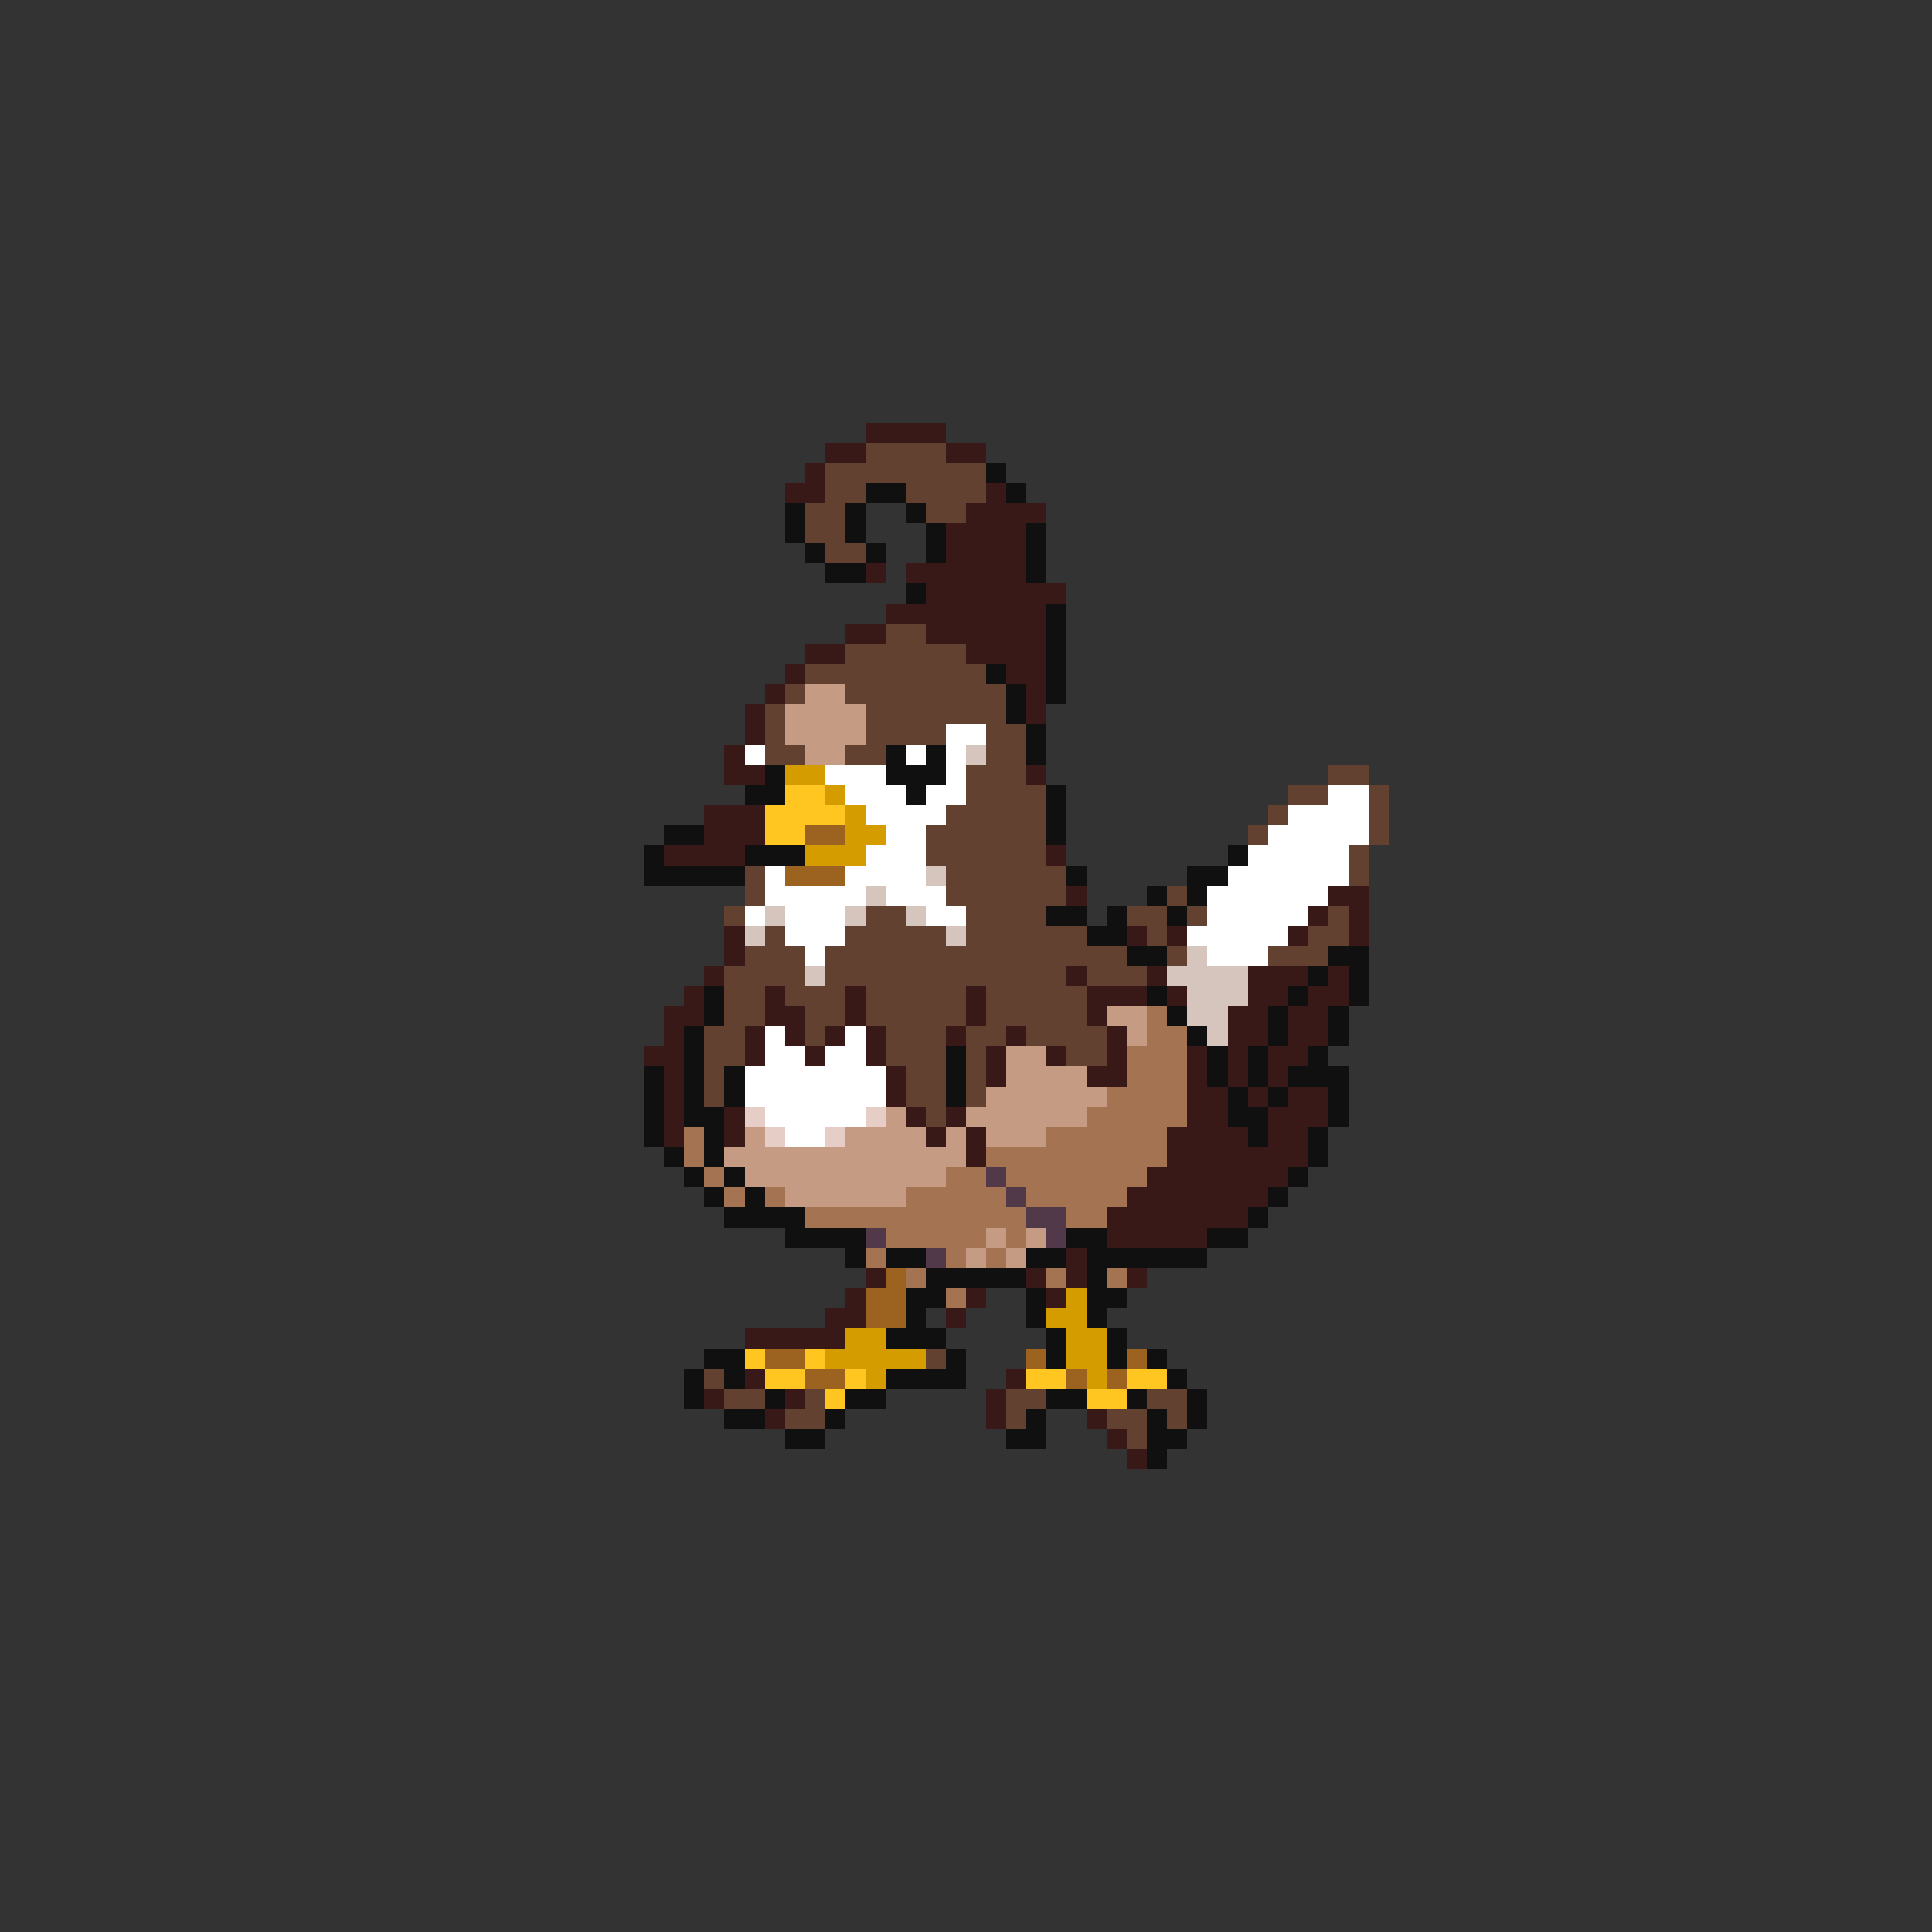 <svg xmlns="http://www.w3.org/2000/svg" viewBox="0 -0.5 96 96" shape-rendering="crispEdges">
<rect x="0" y="-0.5" width="96" height="96" fill="#333333" stroke="none"/>
<path stroke="#391818" d="M43 21h4M41 22h2M47 22h2M40 23h1M39 24h2M49 24h1M48 25h4M47 26h4M47 27h4M43 28h1M45 28h6M46 29h7M44 30h8M42 31h2M46 31h6M40 32h2M48 32h4M39 33h1M50 33h2M38 34h1M51 34h1M37 35h1M51 35h1M37 36h1M36 37h1M36 38h2M51 38h1M35 40h3M35 41h3M33 42h4M52 42h1M53 44h1M66 44h2M65 45h1M67 45h1M36 46h1M56 46h1M58 46h1M64 46h1M67 46h1M36 47h1M35 48h1M53 48h1M57 48h1M62 48h3M66 48h1M34 49h1M38 49h1M42 49h1M48 49h1M54 49h3M58 49h1M62 49h2M65 49h2M33 50h2M38 50h2M42 50h1M48 50h1M54 50h1M61 50h2M64 50h2M33 51h1M37 51h1M39 51h1M41 51h1M43 51h1M47 51h1M50 51h1M55 51h1M61 51h2M64 51h2M32 52h2M37 52h1M40 52h1M43 52h1M49 52h1M52 52h1M55 52h1M59 52h1M61 52h1M63 52h2M33 53h1M44 53h1M49 53h1M54 53h2M59 53h1M61 53h1M63 53h1M33 54h1M44 54h1M59 54h2M62 54h1M64 54h2M33 55h1M36 55h1M45 55h1M47 55h1M59 55h2M63 55h3M33 56h1M36 56h1M46 56h1M48 56h1M58 56h4M63 56h2M48 57h1M58 57h7M57 58h7M56 59h7M55 60h7M55 61h5M53 62h1M43 63h1M51 63h1M53 63h1M56 63h1M42 64h1M48 64h1M52 64h1M41 65h2M47 65h1M37 66h5M37 68h1M50 68h1M35 69h1M39 69h1M49 69h1M38 70h1M49 70h1M54 70h1M55 71h1M56 72h1" />
<path stroke="#624131" d="M43 22h4M41 23h8M41 24h2M45 24h4M40 25h2M46 25h2M40 26h2M41 27h2M44 31h2M42 32h6M40 33h9M39 34h1M42 34h8M38 35h1M43 35h7M38 36h1M43 36h4M49 36h2M38 37h2M42 37h2M49 37h2M48 38h3M66 38h2M48 39h4M64 39h2M68 39h1M47 40h5M63 40h1M68 40h1M46 41h6M62 41h1M68 41h1M46 42h6M67 42h1M37 43h1M47 43h6M67 43h1M37 44h1M47 44h6M58 44h1M36 45h1M43 45h2M48 45h4M56 45h2M59 45h1M66 45h1M38 46h1M42 46h5M48 46h6M57 46h1M65 46h2M37 47h3M41 47h15M58 47h1M63 47h3M36 48h4M41 48h12M54 48h3M36 49h2M39 49h3M43 49h5M49 49h5M36 50h2M40 50h2M43 50h5M49 50h5M35 51h2M40 51h1M44 51h3M48 51h2M51 51h4M35 52h2M44 52h3M48 52h1M53 52h2M35 53h1M45 53h2M48 53h1M35 54h1M45 54h2M48 54h1M46 55h1M46 67h1M35 68h1M36 69h2M40 69h1M50 69h2M57 69h2M39 70h2M50 70h1M55 70h2M58 70h1M56 71h1" />
<path stroke="#101010" d="M49 23h1M43 24h2M50 24h1M39 25h1M42 25h1M45 25h1M39 26h1M42 26h1M46 26h1M51 26h1M40 27h1M43 27h1M46 27h1M51 27h1M41 28h2M51 28h1M45 29h1M52 30h1M52 31h1M52 32h1M49 33h1M52 33h1M50 34h1M52 34h1M50 35h1M51 36h1M44 37h1M46 37h1M51 37h1M38 38h1M44 38h3M37 39h2M45 39h1M52 39h1M52 40h1M33 41h2M52 41h1M32 42h1M37 42h3M61 42h1M32 43h5M53 43h1M59 43h2M57 44h1M59 44h1M52 45h2M55 45h1M58 45h1M54 46h2M56 47h2M66 47h2M65 48h1M67 48h1M35 49h1M57 49h1M64 49h1M67 49h1M35 50h1M58 50h1M63 50h1M66 50h1M34 51h1M59 51h1M63 51h1M66 51h1M34 52h1M47 52h1M60 52h1M62 52h1M65 52h1M32 53h1M34 53h1M36 53h1M47 53h1M60 53h1M62 53h1M64 53h3M32 54h1M34 54h1M36 54h1M47 54h1M61 54h1M63 54h1M66 54h1M32 55h1M34 55h2M61 55h2M66 55h1M32 56h1M35 56h1M62 56h1M65 56h1M33 57h1M35 57h1M65 57h1M34 58h1M36 58h1M64 58h1M35 59h1M37 59h1M63 59h1M36 60h4M62 60h1M39 61h4M53 61h2M60 61h2M42 62h1M44 62h2M51 62h2M54 62h6M46 63h5M54 63h1M45 64h2M51 64h1M54 64h2M45 65h1M51 65h1M54 65h1M44 66h3M52 66h1M55 66h1M35 67h2M47 67h1M52 67h1M55 67h1M57 67h1M34 68h1M36 68h1M44 68h4M58 68h1M34 69h1M38 69h1M42 69h2M52 69h2M56 69h1M59 69h1M36 70h2M41 70h1M51 70h1M57 70h1M59 70h1M39 71h2M50 71h2M57 71h2M57 72h1" />
<path stroke="#c59c83" d="M40 34h2M39 35h4M39 36h4M40 37h2M55 50h2M56 51h1M50 52h2M50 53h4M49 54h6M44 55h1M48 55h6M37 56h1M42 56h4M47 56h1M49 56h3M36 57h12M37 58h10M39 59h6M49 61h1M51 61h1M48 62h1M50 62h1" />
<path stroke="#ffffff" d="M47 36h2M37 37h1M45 37h1M47 37h1M41 38h3M47 38h1M42 39h3M46 39h2M66 39h2M43 40h4M64 40h4M44 41h2M63 41h5M43 42h3M62 42h5M38 43h1M42 43h4M61 43h6M38 44h5M44 44h3M60 44h6M37 45h1M39 45h3M46 45h2M60 45h5M39 46h3M59 46h5M40 47h1M60 47h3M38 51h1M42 51h1M38 52h2M41 52h2M37 53h7M37 54h7M38 55h5M39 56h2" />
<path stroke="#d5c5bd" d="M48 37h1M46 43h1M43 44h1M38 45h1M42 45h1M45 45h1M37 46h1M47 46h1M59 47h1M40 48h1M58 48h4M59 49h3M59 50h2M60 51h1" />
<path stroke="#d59c00" d="M39 38h2M41 39h1M42 40h1M42 41h2M40 42h3M53 64h1M52 65h2M42 66h2M53 66h2M41 67h5M53 67h2M43 68h1M54 68h1" />
<path stroke="#ffc520" d="M39 39h2M38 40h4M38 41h2M37 67h1M40 67h1M38 68h2M42 68h1M51 68h2M56 68h2M41 69h1M54 69h2" />
<path stroke="#9c6220" d="M40 41h2M39 43h3M44 63h1M43 64h2M43 65h2M38 67h2M51 67h1M56 67h1M40 68h2M53 68h1M55 68h1" />
<path stroke="#a47352" d="M57 50h1M57 51h2M56 52h3M56 53h3M55 54h4M54 55h5M34 56h1M52 56h6M34 57h1M49 57h9M35 58h1M47 58h2M50 58h7M36 59h1M38 59h1M45 59h5M51 59h5M40 60h11M53 60h2M44 61h5M50 61h1M43 62h1M47 62h1M49 62h1M45 63h1M52 63h1M55 63h1M47 64h1" />
<path stroke="#e6cdc5" d="M37 55h1M43 55h1M38 56h1M41 56h1" />
<path stroke="#52394a" d="M49 58h1M50 59h1M51 60h2M43 61h1M52 61h1M46 62h1" />
</svg>